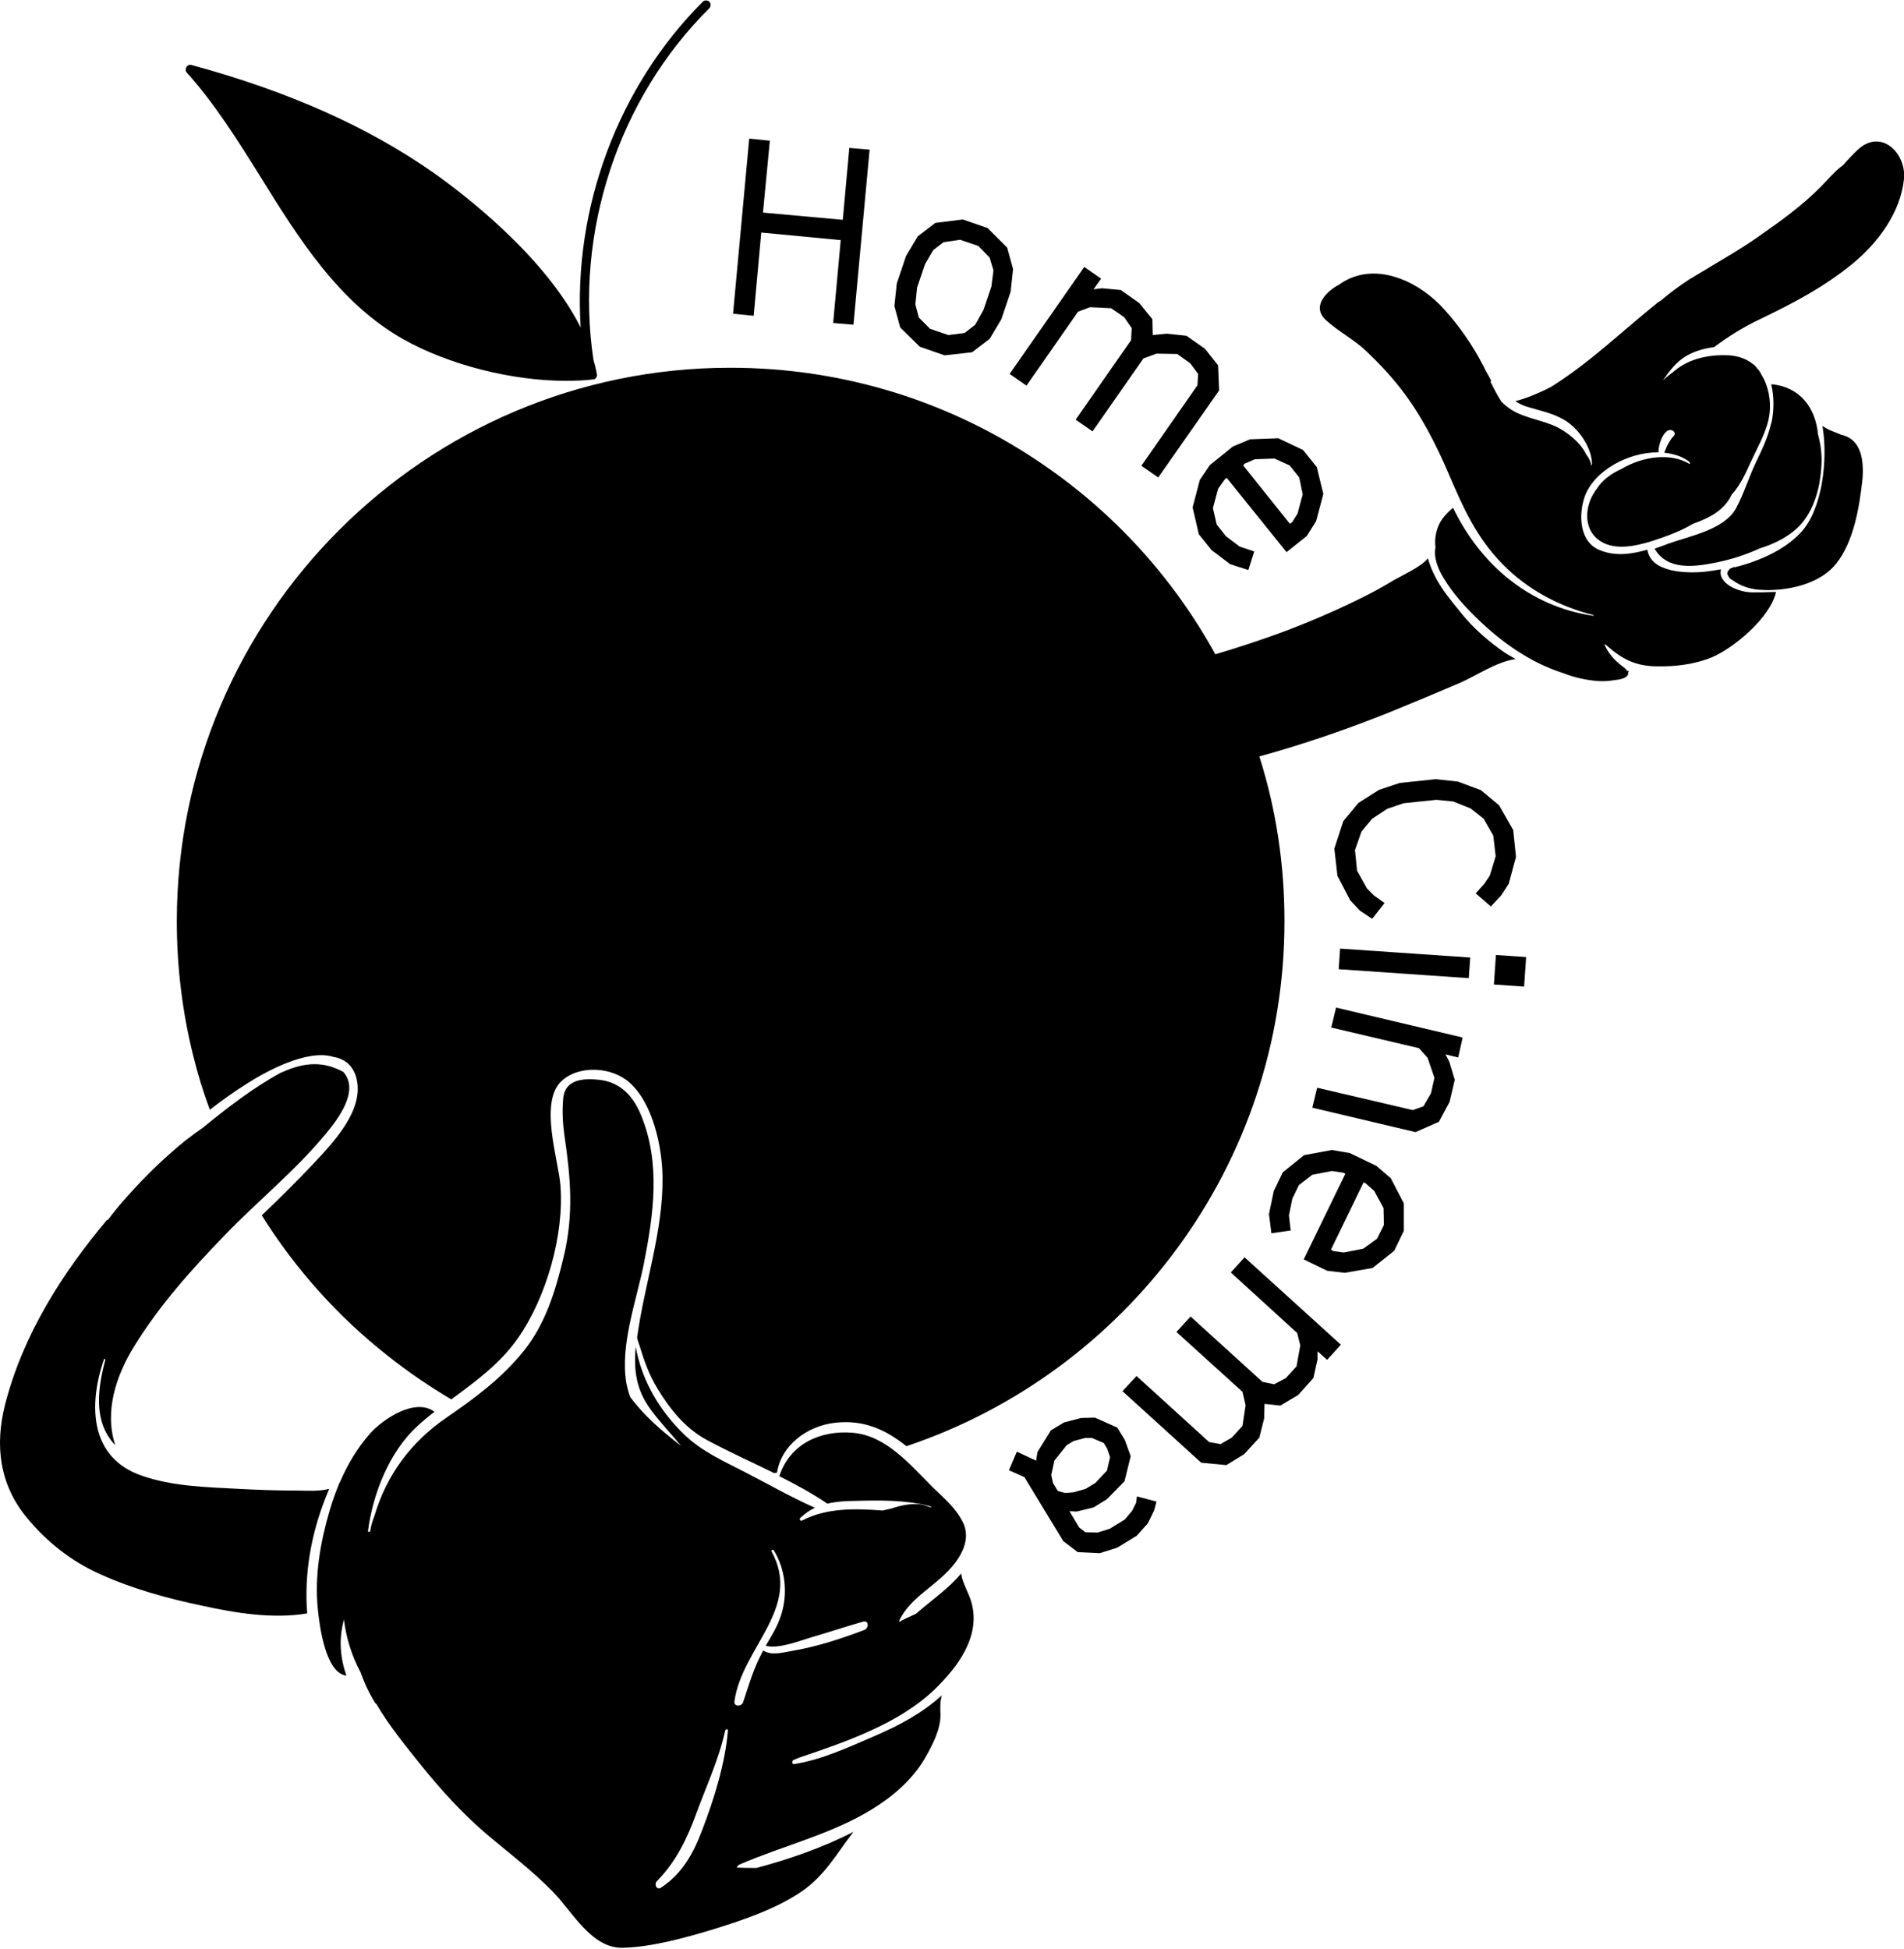 <?xml version="1.0" encoding="utf-8"?>
<!-- Generator: Adobe Illustrator 25.2.0, SVG Export Plug-In . SVG Version: 6.00 Build 0)  -->
<svg version="1.1" id="Layer_1" xmlns="http://www.w3.org/2000/svg" xmlns:xlink="http://www.w3.org/1999/xlink" x="0px" y="0px"
	 viewBox="0 0 553.5 566.5" style="enable-background:new 0 0 553.5 566.5;" xml:space="preserve">
<g>
	<path d="M75.6,51.2C86.8,69.3,98.5,88,117.2,98.6c13.3,7.5,31.7,12.1,47.2,12.1c2.8,0,5.5-0.1,8-0.4c0.4,0,0.7-0.2,0.9-0.5
		c0.2-0.3,0.3-0.7,0.2-1c-0.2-1.4-0.6-2.8-1-4.3c-5.5-36.9,7.2-75.8,33.7-102.1c0.5-0.5,0.5-1.4,0-1.9c-0.5-0.5-1.4-0.5-1.9,0
		c-24.7,24.7-37.7,60-35.5,94.7c-10.6-21.1-34.6-39.2-42.8-45c-19-13.3-42-23.6-70.3-31.3c-0.6-0.2-1.2,0.1-1.5,0.6
		s-0.3,1.2,0.1,1.6C62.4,30.1,69.1,40.8,75.6,51.2z"/>
	<polygon points="221.3,67.6 244.4,69.8 242.2,93.9 248.1,94.4 252.8,43.5 246.9,43 245,63.9 221.8,61.8 223.8,40.9 217.8,40.3 
		213.1,91.2 219.1,91.8 	"/>
	<path d="M267.4,100.8l7.2,2.5l8-0.9l5.1-3.9l3.4-5.7l2.7-8l0.7-6.6l-1.7-6.2l-5.7-5.7l-7.2-2.5l-8,1l-5.1,3.9l-3.4,5.7l-2.7,8
		L260,89l1.7,6.2L267.4,100.8z M266.6,83.6l2.3-6.8l2.4-4.1l3-2.3l4.8-0.7l5.3,1.8l3.3,3.4l1.1,3.7l-0.6,4.7l-2.3,6.8l-2.4,4.3
		l-3.1,2.4l-4.7,0.6l-5.3-1.8l-3.3-3.3l-1-3.8L266.6,83.6z"/>
	<polygon points="298.4,112.1 313.4,90.6 316.9,89.3 323,89.6 326.8,92.2 329,95.4 328.8,98.9 312.7,122 317.6,125.4 332.4,104.2 
		336.2,102.8 342.2,102.9 346,105.6 348.3,108.7 348.1,112 331.8,135.4 336.7,138.8 354.4,113.5 354.1,106.2 350.3,101.4 
		344.9,97.6 339.2,97 335.1,97.4 335,92.8 331.2,88.1 325.8,84.3 320.3,83.8 317.9,84.1 320.1,81 315.2,77.6 293.5,108.7 	"/>
	<path d="M348.8,139.5l-2.1,8l1.8,7.8l3.7,4.6l5.4,4.1l5.3,1.7l1.7-5.4l-4.2-1.4l-4-3l-2.7-3.4l-1.1-4.8l1.5-5.6l1.9-2.7l0.6-0.5
		l17.4,21.6l5.9-4.7l2.7-4.3l2.1-7.9l-1.9-7.8l-4-5l-7.2-3.4l-8.2,0.3l-5,2.1l-6.7,5.4L348.8,139.5z M361.8,134.8l3-1.3l5.7-0.2
		l4.4,2l2.8,3.5l1,4.9l-1.5,5.6l-1.5,2.4l-0.7,0.6l-13.6-17L361.8,134.8z"/>
	<polygon points="438.6,256.9 440.7,249.1 439.9,241.3 435.8,234.1 430.5,229.7 423.8,227.2 417.4,226.5 406.9,227.6 400.9,229.6 
		394.9,233.4 390.5,238.7 387.9,246.7 388.8,254.6 392.5,261.7 395.3,264.7 398.9,267.1 402.5,262.5 399.4,260.3 397.4,258.3 
		394.5,253.1 393.9,247.1 395.8,241.7 398.9,238 403.3,235.1 408,233.5 417.6,232.5 422.5,233 427.5,235 431.3,238 434.1,242.9 
		434.8,248.9 433.1,254.5 431.5,256.9 429,259.7 433.4,263.5 436.4,260.3 	"/>
	
		<rect x="434.6" y="277.9" transform="matrix(6.857390e-02 -0.998 0.998 6.857390e-02 127.135 700.872)" width="8.6" height="8.8"/>
	
		<rect x="405.2" y="261.3" transform="matrix(6.860852e-02 -0.998 0.998 6.860852e-02 100.583 668.205)" width="6" height="37.9"/>
	<polygon points="387,298.7 412.5,304.7 415,307.5 417,313.3 416,317.8 413.8,321.6 410.7,322.7 382.9,316.2 381.5,322 411.5,329.1 
		418.3,326.1 421.4,320.3 422.9,313.9 421.3,308.6 420.2,306.5 423.9,307.4 425.2,301.6 388.4,292.9 	"/>
	<path d="M400.1,338.9l-7.7-3.7l-5.2-0.9l-8.1,1.5l-6.2,5l-2.6,5.4l-1.4,6.7l0.7,5.6l5.6-0.8l-0.5-4.4l1-4.9l1.9-3.9l3.9-3l5.7-1.1
		l3.3,0.5l0.6,0.3L379,366.1l6.8,3.3l5.1,0.6l8.1-1.4l6.3-5l2.8-5.8l0-8l-3.8-7.3L400.1,338.9z M400.3,360.1l-4,2.9l-5.7,1.1
		l-2.9-0.4l-0.8-0.4l9.5-19.6l0.6,0.3l2.5,2.2l2.7,5l0.1,4.9L400.3,360.1z"/>
	<polygon points="357.8,369.9 377.1,387.5 378,391.1 376.9,397.2 373.8,400.6 370.4,402.4 367,401.7 346.1,382.7 342,387.2 
		361.2,404.6 362.1,408.5 361.2,414.5 358.1,417.9 354.8,419.8 351.5,419.2 330.4,400 326.3,404.4 349.2,425.2 356.5,425.9 
		361.7,422.7 366.1,417.9 367.5,412.3 367.6,408.1 372.2,408.6 377.4,405.5 381.8,400.6 383,395.2 383,392.8 385.8,395.3 
		389.8,390.9 361.8,365.5 	"/>
	<path d="M330.3,436.8l-1.2,2.4l-2.1,2.5l-4.4,2.7l-3.5,1.1l-3.6-0.1l-1.8-1.4l-2.8-4.7l2.1,0.1l4.9-1.2l3.9-2.4l5.1-5.2l1.8-7.3
		l-1.7-4.7l-2.2-3.6l-6.5-2.9l-4,0.1l-5,1.3l-3.8,2.3l-3.9,6.3l-0.4,2.5l-5.6-2.6l-2.3,5.4l4.5,2l11.3,18.6l4.2,3.2l6.4,0.3l5.1-1.6
		l5.7-3.5l3.2-3.6l1.8-3.7l0.7-2.6l-5.7-1.5L330.3,436.8z M307.5,433.4l-1.4-2.3l-0.5-2.3l0.9-4.2l3.6-4.5l2-1.2l3.4-0.9h1.9
		l3.5,1.5l1,1.7l0.8,2.4l-0.9,3.9l-3.4,3.6l-2.8,1.7l-3.5,1l-2.5,0.2L307.5,433.4z"/>
	<path d="M540.1,43.5c-1.5,1.4-2.9,2.9-4.3,4.5c-2.4,1.7-4.4,4.2-6.4,6.2c-5.4,5.5-11.8,10.1-18.1,14.5c-5.8,4.1-12,7.5-18,11.2
		c-0.1,0.1-0.2,0.1-0.2,0.1c-0.6,0.4-1.3,0.8-2,1.2c-2.9,1.9-5.6,3.9-8.2,6.1c-0.1,0.1-0.2,0.1-0.3,0.2c-0.3,0.2-0.7,0.4-1,0.7
		c-3.1,2.5-6,5-9.1,7.6c-6.9,5.9-13.8,11.8-21.5,16.6c-1,0.6-6.8,3.4-10.5,4.2c0.9,0.6,2,1.2,3.3,1.6c3.9,1.2,7.4,1.8,11,3.9
		c4,2.4,7.8,7.7,8,12.6c0,0.3-0.1,0.6-0.2,0.7c-0.1-1.1-0.7-2.3-1.5-3.3c-1.6-3.4-5.3-6.3-8.2-7.8c-4.3-2.2-9.3-2.6-13.4-5.1
		c-1.1-0.7-2.1-1.5-3-2.4c-1.2-1.8-2.2-3.8-3.2-5.8c0-0.1,0.1-0.2,0.2-0.3c-0.3-0.6-0.6-1.2-0.9-1.7c-0.2-0.4-0.5-0.8-0.7-1.2
		c-0.3-0.7-0.6-1.3-1-2c-2.9-5.6-6.9-11.3-11.1-15.9c-3.4-3.8-7.9-7.1-12.8-8.9c-5.9-2.2-12.3-2.2-17.8,1.8c0,0,0,0,0,0
		c-0.1,0.1-0.3,0.2-0.4,0.2c-3.6,2.1-7.5,6.3-3.3,10.1c3.6,3.3,8,5.5,11.6,8.9c3.5,3.3,6.8,6.8,9.8,10.6c6,7.6,10.5,16.4,14.3,25.3
		c4.2,9.8,8,18.3,15.5,26c7.3,7.5,16.6,12.4,26.5,14.9c0.2,0,0.1,0.2-0.1,0.2c-18.4-2.7-32.7-14.8-40.7-31.4
		c-2.4,2.1-4.1,3.9-4.9,7.3c-0.3,1.4-0.4,2.8-0.2,4.2c-0.6,3.1,0.8,6.4,2.4,9c2.6,4.3,6,8.1,9.6,11.6c7.3,7.1,15.6,12.9,24.9,15.9
		c2.3,0.9,4.7,1.6,7.2,2c2.4,0.4,4.9,0.6,7.3,0.2c1.2-0.2,4.1-0.3,4.6-1.8c0-0.2,0-0.3,0-0.4c0-0.1,0-0.2,0-0.2
		c0.1-0.1,0.2-0.1,0.3-0.2c-0.2-0.1-0.4-0.2-0.6-0.2c-0.5-0.8-1.5-1.4-2-1.8c-2.1-1.7-3.6-3.6-4.6-5.9c0.2,0,0.3,0.1,0.5,0.2
		c4.7,4.2,8.7,6.2,15,6.2c5.2,0.1,10.8-0.6,15.7-2.6c6.4-2.7,17-11.5,18.7-19c-0.2,0-0.5,0-0.7,0c-2.1,0.1-4.1,0.1-6,0.1
		c-3.9,0.1-10.4-2.5-9.3-6.7c-1.6,0.3-3.2,0.5-4.7,0.7c-5,0.5-15.7,0.4-16.7-6.4c-4.6,1.3-9.4,2-13.9,0.1
		c-5.9-2.4-6.1-10.2-4.4-15.3c2.6-7.7,12.7-13.2,21.5-13.1c0-2.5,1.5-6.3,3.3-6.5c1-0.1,2,0.9,1.1,1.8c-0.7,0.7-1.4,1.9-1.9,2.9
		c-0.1,0.3-0.5,1.1-0.8,1.9c2.6,0.3,5.1,1,7.1,2.5c0.4,0.3,0.4,0.6,0.3,0.8c-5.6-3.4-13.7-2.2-19.8,1.4c-2.9,1.3-5.6,3.2-7.2,5.8
		c-0.3,0.3-0.5,0.7-0.7,1c-2.7,4.1-3.2,10.2,0.9,13.6c4.4,3.6,10.9,2.1,15.8,0.6c4-1.3,8.2-2.8,11.9-5c4.4-1.6,8.7-3.6,11-7.9
		c0.1-0.2,0.2-0.4,0.3-0.6c2.5-2.7,4.1-6.3,5.6-9.6c1.8-3.9,4.1-7.9,5.1-12.1c0.1-0.6,0.2-1.2,0.3-1.7c0.5-3.9-0.3-8.2-2.3-11.4
		c-0.3-0.7-0.7-1.3-1.2-1.8c-0.4-0.6-0.9-1.1-1.5-1.5c-1.8-1.4-4-2.2-6.7-2.4c-5.5-0.3-11.5,0.8-15.9,4.5c-0.8,0.7-2.2,1.6-3.4,2.8
		c1.9-2.7,3.7-5.2,6.6-7c2.5-1.5,5.3-2.3,8.3-2.7c4-3,8.3-5.7,13.1-8c9.6-4.6,18.8-9.4,27.1-16.2c7.3-6,14-14.8,15-24.7
		C554.2,44.6,546.9,37.2,540.1,43.5z"/>
	<path d="M535.3,126.4c-1.9-0.8-3.9-1.4-5.5-2.6c0,0.2,0.1,0.5,0.1,0.7c0.7,4.5,0.7,10.4-0.3,16.1c-1,5.5-2.9,10.7-6,14.1
		c-4.7,5.1-12.1,8.4-19.3,10.2c-0.1-0.1-0.3-0.1-0.4,0c-0.2,0.1-0.4,0.2-0.7,0.3c-0.1,0-0.2,0.1-0.3,0.1c-0.1,0.1-0.1,0.2-0.1,0.2
		c-0.7,0.6-0.9,1.4-0.2,2.2c0.2,0.4,0.5,0.7,1,0.9c2.1,1.6,4.7,2.5,7.3,2.8c1.4,0.1,3,0.2,4.5,0.1c6.8-0.3,14.4-2.5,18.5-7.8
		c5-6.4,6.6-16.1,7.5-24.1C541.9,134,541.2,127.7,535.3,126.4z"/>
	<path d="M514.8,123.4c-0.9,3.8-2.6,7.4-4.3,10.9c-2.1,4.4-3.5,9.1-5.8,13.4c-3.4,6.3-13.5,8.1-19.6,10.3c-1.3,0.5-2.7,1-4.1,1.5
		c3.7,6.4,11.6,5.3,18,4c4-0.8,8.5-2.2,12.6-4.1c4.6-1.4,9.2-3.8,12.2-7.3c2.7-3.2,4.3-7.4,5.1-11.6c0.3-1.8,0.5-3.5,0.6-5.2
		c0.2-3.1-0.2-6.1-1-9c-0.7-7.8-5.3-13.9-13.6-14.6c0.9,3.7,0.8,7.8,0.1,11.1C514.9,123,514.8,123.2,514.8,123.4z"/>
	<path d="M94.7,329.6c3.6-4.3,9.9-12.6,5.1-18c-5.7-3.1-11.1-2.9-17.6,0c-0.2,0.1-0.5,0.2-0.7,0.3c-7.9,4.3-15.4,10.1-22.5,15.9
		c-3.2,2.2-6.3,4.6-9.3,7.3c-4.9,4.3-9.3,8.8-13.6,13.7c-1.7,1.9-3.3,3.9-4.8,5.9c-0.1,0-0.1-0.1-0.1-0.2
		C18,370.2,6.7,388,1.5,408.2c-3.1,12.1-1.6,23.5,6.4,33.1c5.8,7,12.9,12.6,21.2,16.3c9.5,4.3,19.7,7.1,29.8,9.2
		c9.5,2.1,20.6,3.9,30.4,2.2c-0.9-11.4,1.1-22.8,5.3-33.5c0.4-0.9,0.7-1.8,1.1-2.7c-3.1,0.8-6.3,0.5-9.6,0.5
		c-5.6,0-11.2-0.2-16.7-0.5c-9.4-0.5-19.2-0.7-28.1-3.8c-15.1-5.1-15.7-20.3-11.1-33.8c0.1-0.3,0.5-0.2,0.4,0.1
		c-1.8,6.8-3.2,15.2,0.5,21.6c0.7,1.2,1.5,2.3,2.4,3.2c-3.2-9.8,0.2-20.2,5.6-28.9c7.3-11.8,16.6-22.2,26.2-32.1
		C74.9,349.1,85.8,340.4,94.7,329.6z"/>
	<path d="M152.1,392.9c-6.4,7.9-14.3,13.7-22.6,19.4c-10.1,7-17.1,16.5-20.6,28.2c-0.6,1.6-1.1,3.1-1.3,4.7
		c-0.3,0.2-0.7,0.2-0.6-0.3c1.4-10.7,6.2-22.9,14.3-30.3c1.6-1.5,3.3-2.9,5-4.2c-5.6-4.2-15,2.1-18.8,6.4c-3.7,4.2-6.5,9-8.7,14.1
		c0,0,0,0.1-0.1,0.1c-1.1,2.7-2.1,5.4-2.9,8.2c-2.7,9.2-4.4,19.1-3.4,28.6c0.4,4.1,2.1,18.6,8.3,19.3c-1.8-5.2-2.3-10.6-0.7-16.3
		c0.6,5.3,2.3,10.6,4.8,15.3c1.1,3.1,2.5,6.1,4.3,9c0.1,0.1,0.2,0.2,0.3,0.2c3.7,6.4,8.6,12.3,13.3,18.2
		c5.6,6.9,11.5,13.4,18.2,19.2c6.7,5.7,13.8,11,19.9,17.3c5.6,5.7,11.2,16.5,20.3,16.2c8.5-0.2,18.5-3,26.7-5.5
		c8.6-2.7,17.8-5.8,25.3-10.9c6.8-4.7,10.2-11.1,15-17.3c-8.9,4.6-18.8,8-28.2,10.5c-1.9,0-3.8,0-5.7-0.1c0.1-0.4,0.4-0.7,0.8-0.9
		c12.7-5.5,26.5-8.7,38.4-16c5.9-3.6,11.7-8.5,15.3-14.6c2.1-3.6,4.8-8.6,4.7-13c-0.1-2.2-0.1-3.8,0.4-5.6c-0.1,0.1-0.1,0.1-0.2,0.2
		c-5.7,5.1-12.1,8.5-19,11.5c-7.7,3.3-15.5,7-23.7,8.3c-0.7,0.1-0.7-0.6-0.4-1.1c0.6-0.3,1.3-0.5,1.9-0.8
		c13.4-4.5,29.1-9.9,39.4-19.9c6.5-6.3,13.4-15.3,10.6-25.2c-0.8-2.9-2.6-5.5-3-8.4c-3.6,4.4-8.8,7.9-13.1,11.7
		c-0.4,0.2-0.9,0.4-1.3,0.6c-0.8,0.4-2.3,1-3.6,1.8c0-0.2,0-0.4,0.1-0.6c3.1-6.2,9.4-9.3,14-14.1c3.6-3.7,7.1-9.2,4.3-14.5
		c-2.1-4.1-5.5-6.9-8.7-10c-6.5-6.5-13.5-15-23.2-15.8c-9.2-0.8-18.2,3.1-21.3,12.5c0,0,0,0.1-0.1,0.1c4.8,2.4,9.6,5,14,8
		c2.6-0.6,5.3-0.8,8-0.8c7.1-0.2,14.7-0.3,21.7,1.5c0.3,0.1,0.5,0.3,0.6,0.5c-1-0.4-2.1-0.8-3.3-1c-2.8-0.3-5.6,0.3-8.3,1.2
		c-0.9,0.2-1.8,0.4-2.6,0.6c-8.1-0.6-16.3-0.8-23.4,2.9c-0.5,0.3-1-0.4-0.5-0.8c1.3-1.2,2.7-2.2,4.2-2.9c-7-3.1-13.8-7-20.6-10.5
		c-5.9-3-12.4-6-17.2-10.6c-7.4-7.1-12.5-15.8-14.3-25.7c-0.6,6.8,0.1,12.5,4.4,18.3c2.7,3.7,5.9,7,8.8,10.5
		c-5.5-4.2-10.7-8.7-14.8-14.2c-0.5-1.3-0.8-2.6-1.1-3.9c-1.9-11.1,2.8-23.7,5-34.5c2.9-14.6,5.1-29.7-0.9-43.9
		c-2.3-5.4-6-9.2-11.9-9.9c-4-0.4-10.2-0.6-10.6,5.7c-0.3,3.6-0.1,7.1,0.4,10.6c1.8,12.2,2.7,22.8-0.2,35
		C161.5,375.2,158.6,384.9,152.1,392.9z M213.5,494.6c2.1-15.6,19.8-27.2,10.8-43.6c-0.2-0.3,0.4-0.7,0.6-0.4
		c3.4,5.5,4.2,12.5,2.2,18.8c-1.1,3.5-2.8,6.1-4.5,9c3.8,1.1,10.6-1.7,13.8-2.6c4.8-1.4,9.6-3,14.5-4.4c1.6-0.5,1.8,1.8,0.4,2.4
		c-6.8,2.6-13.9,4.9-21,6.1c-2.4,0.4-6.1,1.5-8.4-0.1c-0.1,0.1-0.1,0.2-0.2,0.3c-2.6,4.8-4,9.7-5.7,14.8
		C215.6,496.1,213.3,496.2,213.5,494.6z M191,546.8c5.5-5.6,8.7-12.2,11.4-19.6c2.9-7.9,6.6-15.8,8.4-24.1c0.1-0.5,0.9-0.6,0.8,0
		c-0.8,9.6-4,19.8-7.4,28.7c-2.6,6.9-5.8,12.8-12,16.9C191,549.6,190,547.8,191,546.8z"/>
	<path d="M437.7,189.9c-4.7-3.2-9.2-7.1-12.7-11.4c-1.1-1.4-2.4-2.9-3.6-4.5c-2.5-3.1-4.6-6.6-5.9-10.4l-0.4-1.3
		c-2.2,2.7-7.9,5.1-10.5,6.7c-3,1.8-6.1,3.5-9.2,5c-7.5,3.7-15.2,7-23,9.9c-6.3,2.3-12.7,4.4-19.1,6.3c-12-21.8-28.9-40.6-49.7-54.9
		c-26.9-18.6-58.5-28.4-91.3-28.4c-88.7,0-160.9,72.2-160.9,160.9c0,13.2,1.6,26.5,4.8,39.2c1.3,5.3,2.9,10.5,4.8,15.6
		c3.5-2.7,7.1-5.3,10.8-7.6c5.3-3.4,17.4-10.1,25-7.8c3.1,0.5,5.6,2.2,6.7,5.8c2.8,9.5-6.8,19.3-12.6,25.5
		c-4.8,5.1-9.8,10-14.8,14.8c9.7,15.5,22.1,29.4,36.6,40.8c5.9,4.7,12.1,8.9,18.5,12.7c0,0,0,0,0,0c7-5.2,14.1-10.3,19.3-17.7
		c8.3-11.8,13.6-30.2,12.4-44.7c-0.6-7.3-6.2-24,0.3-30.1c5.1-4.8,14.7-4.2,19.8,0.4c6.8,6,9.5,18.7,9.6,27.5
		c0.2,15.9-5.3,31.1-7.4,46.7c0.2,0.7,0.4,1.5,0.7,2.2c1.3,4.3,2.7,8.4,5.2,12.5c3.6,6,8.2,11.7,14.4,15c6.3,3.4,13,6.4,19.5,9.6
		c0.3,0,0.6-0.1,0.9-0.1c0,0.2-0.1,0.3-0.1,0.5c-0.1-0.1-0.2-0.1-0.3-0.2c0.1,0.1,0.2,0.1,0.3,0.2c1.1-8.5,8.9-14.1,16.9-15
		c8.5-1,14.9,2.1,20.8,6.8c63.8-21.4,109.9-81.7,109.9-152.6c0-16.4-2.4-32.5-7.3-47.9c12.7-3.5,25.2-7.8,37.5-12.7
		c6.9-2.8,13.8-5.7,20.6-8.6c4.9-2.1,10.9-6.3,16.4-7L437.7,189.9z"/>
</g>
</svg>
